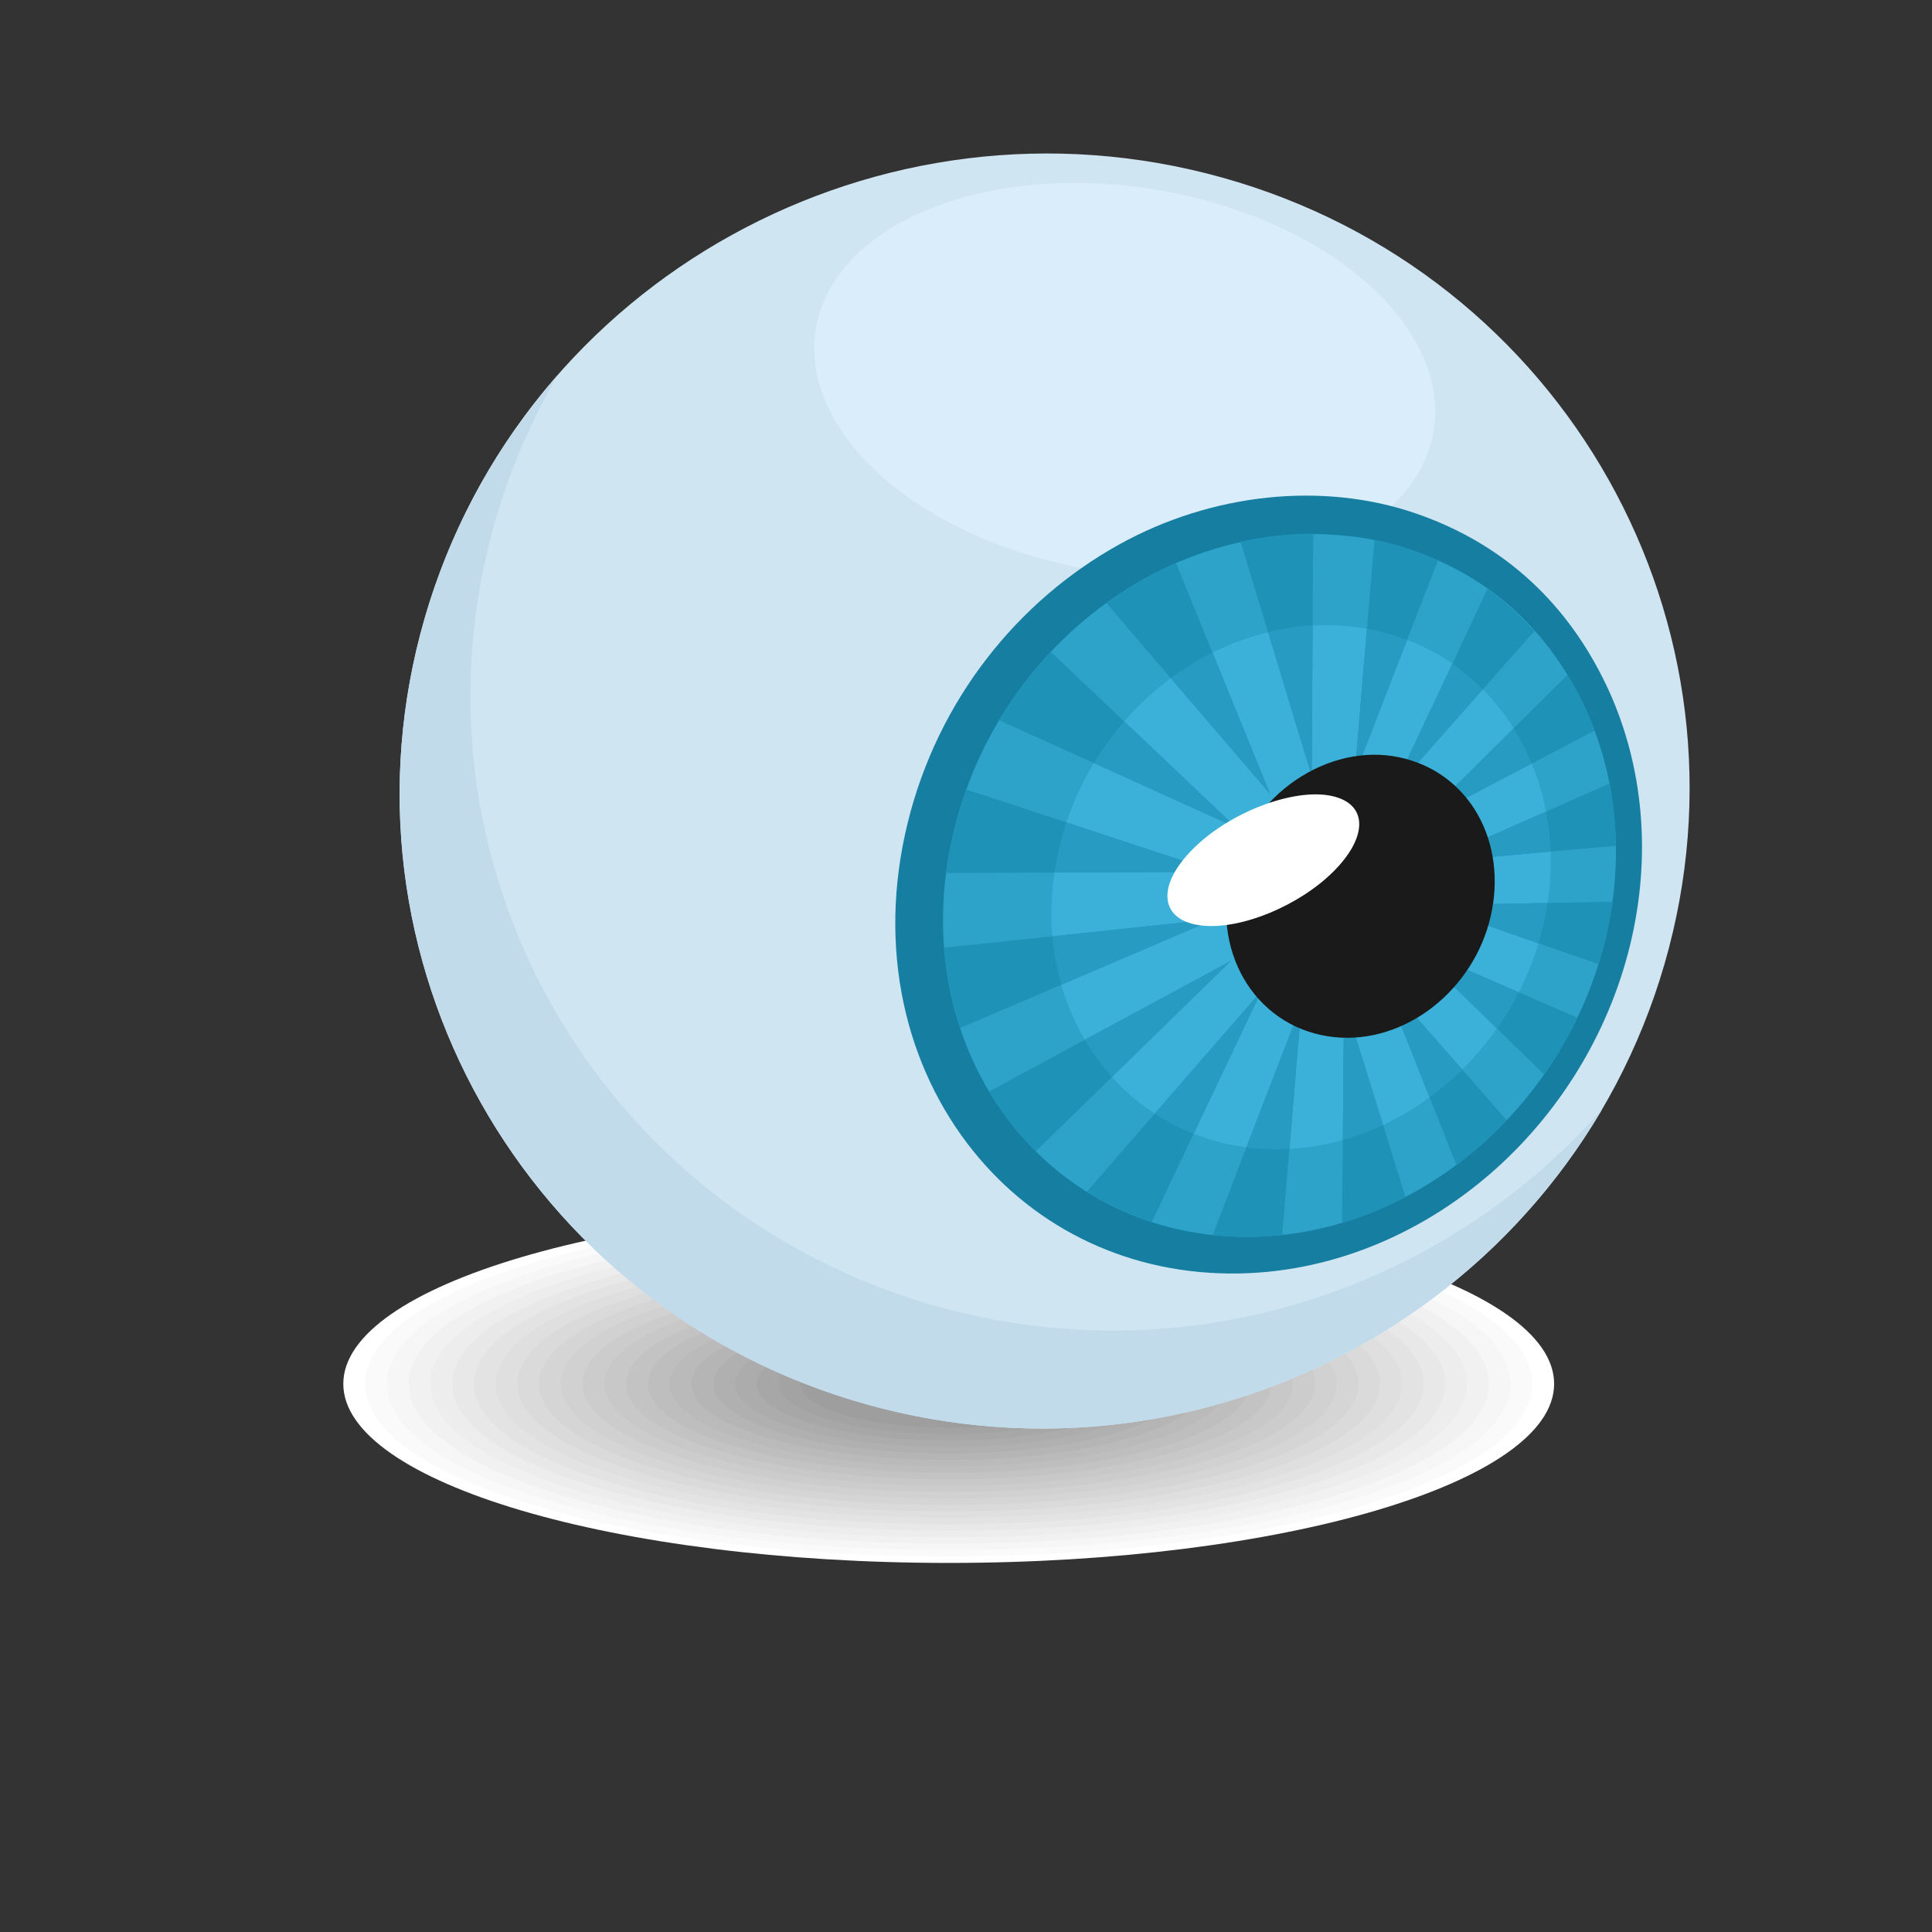 <?xml version="1.0" encoding="UTF-8" standalone="no"?>
<!-- Created with Inkscape (http://www.inkscape.org/) -->

<svg
   version="1.1"
   id="svg14618"
   width="880"
   height="880"
   viewBox="0 0 880 880"
   sodipodi:docname="eyeball-vector-clipart-pdv.svg"
   inkscape:version="1.2 (dc2aedaf03, 2022-05-15)"
   xmlns:inkscape="http://www.inkscape.org/namespaces/inkscape"
   xmlns:sodipodi="http://sodipodi.sourceforge.net/DTD/sodipodi-0.dtd"
   xmlns="http://www.w3.org/2000/svg"
   xmlns:svg="http://www.w3.org/2000/svg">
  <rect x="0" y="0" width="880" height="880" fill="#333333" stroke="none"/>
  <defs
     id="defs14622">
    <clipPath
       clipPathUnits="userSpaceOnUse"
       id="clipPath14634">
      <path
         d="M 0,660 H 660 V 0 H 0 Z"
         id="path14632" />
    </clipPath>
  </defs>
  <sodipodi:namedview
     id="namedview14620"
     pagecolor="#ffffff"
     bordercolor="#000000"
     borderopacity="0.25"
     inkscape:showpageshadow="2"
     inkscape:pageopacity="0.0"
     inkscape:pagecheckerboard="0"
     inkscape:deskcolor="#d1d1d1"
     showgrid="false"
     inkscape:zoom="0.95113636"
     inkscape:cx="441.05137"
     inkscape:cy="440.52569"
     inkscape:window-width="1920"
     inkscape:window-height="1017"
     inkscape:window-x="-8"
     inkscape:window-y="-8"
     inkscape:window-maximized="1"
     inkscape:current-layer="g14626">
    <inkscape:page
       x="0"
       y="0"
       id="page14624"
       width="880"
       height="880" />
  </sodipodi:namedview>
  <g
     id="g14626"
     inkscape:groupmode="layer"
     inkscape:label="Page 1"
     transform="matrix(1.333,0,0,-1.333,0,880)">
    <g
       id="g14628">
      <g
         id="g14630"
         clip-path="url(#clipPath14634)">
        <g
           id="g14636"
           transform="translate(324.175,126.111)">
          <path
             d="m 0,0 c 113.94,0 206.87,27.491 206.87,61.196 0,33.707 -92.93,61.199 -206.87,61.199 -113.939,0 -206.869,-27.492 -206.869,-61.199 C -206.869,27.491 -113.939,0 0,0"
             style="fill:#ffffff;fill-opacity:1;fill-rule:evenodd;stroke:none"
             id="path14638" />
        </g>
        <g
           id="g14640"
           transform="translate(324.175,246.306)">
          <path
             d="m 0,0 c 110.145,0 199.436,-26.414 199.436,-58.998 0,-32.582 -89.291,-58.996 -199.436,-58.996 -110.146,0 -199.436,26.414 -199.436,58.996 C -199.436,-26.414 -110.146,0 0,0"
             style="fill:#fafafa;fill-opacity:1;fill-rule:evenodd;stroke:none"
             id="path14642" />
        </g>
        <g
           id="g14644"
           transform="translate(324.175,244.106)">
          <path
             d="m 0,0 c 106.039,0 192.002,-25.431 192.002,-56.799 0,-31.368 -85.963,-56.799 -192.002,-56.799 -106.039,0 -192.003,25.431 -192.003,56.799 C -192.003,-25.43 -106.039,0 0,0"
             style="fill:#f6f6f6;fill-opacity:1;fill-rule:evenodd;stroke:none"
             id="path14646" />
        </g>
        <g
           id="g14648"
           transform="translate(324.175,241.908)">
          <path
             d="m 0,0 c 101.934,0 184.569,-24.445 184.569,-54.601 0,-30.153 -82.635,-54.598 -184.569,-54.598 -101.934,0 -184.566,24.445 -184.566,54.598 C -184.566,-24.445 -101.934,0 0,0"
             style="fill:#f1f1f1;fill-opacity:1;fill-rule:evenodd;stroke:none"
             id="path14650" />
        </g>
        <g
           id="g14652"
           transform="translate(324.175,239.709)">
          <path
             d="m 0,0 c 97.829,0 177.135,-23.462 177.135,-52.401 0,-28.94 -79.306,-52.402 -177.135,-52.402 -97.83,0 -177.134,23.462 -177.134,52.402 C -177.134,-23.462 -97.83,0 0,0"
             style="fill:#ededed;fill-opacity:1;fill-rule:evenodd;stroke:none"
             id="path14654" />
        </g>
        <g
           id="g14656"
           transform="translate(324.175,237.509)">
          <path
             d="m 0,0 c 93.723,0 169.7,-22.477 169.7,-50.201 0,-27.726 -75.977,-50.201 -169.7,-50.201 -93.723,0 -169.7,22.475 -169.7,50.201 C -169.7,-22.477 -93.723,0 0,0"
             style="fill:#e8e8e8;fill-opacity:1;fill-rule:evenodd;stroke:none"
             id="path14658" />
        </g>
        <g
           id="g14660"
           transform="translate(324.175,235.31)">
          <path
             d="m 0,0 c 89.618,0 162.266,-21.491 162.266,-48.002 0,-26.511 -72.648,-48.002 -162.266,-48.002 -89.617,0 -162.268,21.491 -162.268,48.002 C -162.268,-21.491 -89.617,0 0,0"
             style="fill:#e3e3e3;fill-opacity:1;fill-rule:evenodd;stroke:none"
             id="path14662" />
        </g>
        <g
           id="g14664"
           transform="translate(324.175,233.111)">
          <path
             d="M 0,0 C 85.51,0 154.835,-20.507 154.835,-45.804 154.835,-71.1 85.51,-91.606 0,-91.606 c -85.512,0 -154.833,20.507 -154.833,45.802 C -154.833,-20.506 -85.512,0 0,0"
             style="fill:#dfdfdf;fill-opacity:1;fill-rule:evenodd;stroke:none"
             id="path14666" />
        </g>
        <g
           id="g14668"
           transform="translate(324.175,230.912)">
          <path
             d="m 0,0 c 81.407,0 147.401,-19.522 147.401,-43.604 0,-24.081 -65.994,-43.605 -147.401,-43.605 -81.408,0 -147.399,19.524 -147.399,43.605 C -147.399,-19.522 -81.408,0 0,0"
             style="fill:#dadada;fill-opacity:1;fill-rule:evenodd;stroke:none"
             id="path14670" />
        </g>
        <g
           id="g14672"
           transform="translate(324.175,228.714)">
          <path
             d="m 0,0 c 77.299,0 139.965,-18.538 139.965,-41.404 0,-22.869 -62.666,-41.407 -139.965,-41.407 -77.301,0 -139.965,18.539 -139.965,41.407 C -139.965,-18.537 -77.301,0 0,0"
             style="fill:#d5d5d5;fill-opacity:1;fill-rule:evenodd;stroke:none"
             id="path14674" />
        </g>
        <g
           id="g14676"
           transform="translate(324.175,226.515)">
          <path
             d="M 0,0 C 73.196,0 132.534,-17.554 132.534,-39.207 132.534,-60.86 73.196,-78.412 0,-78.412 c -73.197,0 -132.532,17.552 -132.532,39.205 C -132.532,-17.554 -73.197,0 0,0"
             style="fill:#d1d1d1;fill-opacity:1;fill-rule:evenodd;stroke:none"
             id="path14678" />
        </g>
        <g
           id="g14680"
           transform="translate(324.175,224.315)">
          <path
             d="m 0,0 c 69.09,0 125.1,-16.567 125.1,-37.007 0,-20.437 -56.01,-37.007 -125.1,-37.007 -69.09,0 -125.099,16.57 -125.099,37.007 C -125.099,-16.567 -69.09,0 0,0"
             style="fill:#cccccc;fill-opacity:1;fill-rule:evenodd;stroke:none"
             id="path14682" />
        </g>
        <g
           id="g14684"
           transform="translate(324.175,222.116)">
          <path
             d="m 0,0 c 64.985,0 117.664,-15.584 117.664,-34.809 0,-19.224 -52.679,-34.807 -117.664,-34.807 -64.986,0 -117.666,15.583 -117.666,34.807 C -117.666,-15.584 -64.986,0 0,0"
             style="fill:#c8c8c8;fill-opacity:1;fill-rule:evenodd;stroke:none"
             id="path14686" />
        </g>
        <g
           id="g14688"
           transform="translate(324.175,219.917)">
          <path
             d="m 0,0 c 60.879,0 110.231,-14.6 110.231,-32.609 0,-18.009 -49.352,-32.61 -110.231,-32.61 -60.881,0 -110.23,14.601 -110.23,32.61 C -110.23,-14.6 -60.881,0 0,0"
             style="fill:#c3c3c3;fill-opacity:1;fill-rule:evenodd;stroke:none"
             id="path14690" />
        </g>
        <g
           id="g14692"
           transform="translate(324.175,217.719)">
          <path
             d="M 0,0 C 56.774,0 102.797,-13.615 102.797,-30.411 102.797,-47.205 56.774,-60.82 0,-60.82 c -56.773,0 -102.798,13.615 -102.798,30.409 C -102.798,-13.615 -56.773,0 0,0"
             style="fill:#bebebe;fill-opacity:1;fill-rule:evenodd;stroke:none"
             id="path14694" />
        </g>
        <g
           id="g14696"
           transform="translate(324.175,215.519)">
          <path
             d="m 0,0 c 52.668,0 95.364,-12.631 95.364,-28.212 0,-15.58 -42.696,-28.21 -95.364,-28.21 -52.668,0 -95.364,12.63 -95.364,28.21 C -95.364,-12.631 -52.668,0 0,0"
             style="fill:#bababa;fill-opacity:1;fill-rule:evenodd;stroke:none"
             id="path14698" />
        </g>
        <g
           id="g14700"
           transform="translate(324.175,213.321)">
          <path
             d="m 0,0 c 48.561,0 87.93,-11.648 87.93,-26.014 0,-14.367 -39.369,-26.011 -87.93,-26.011 -48.563,0 -87.932,11.645 -87.932,26.011 C -87.932,-11.648 -48.563,0 0,0"
             style="fill:#b5b5b5;fill-opacity:1;fill-rule:evenodd;stroke:none"
             id="path14702" />
        </g>
        <g
           id="g14704"
           transform="translate(324.175,211.12)">
          <path
             d="m 0,0 c 44.456,0 80.497,-10.66 80.497,-23.812 0,-13.151 -36.041,-23.811 -80.497,-23.811 -44.457,0 -80.497,10.66 -80.497,23.811 C -80.497,-10.66 -44.457,0 0,0"
             style="fill:#b0b0b0;fill-opacity:1;fill-rule:evenodd;stroke:none"
             id="path14706" />
        </g>
        <g
           id="g14708"
           transform="translate(324.175,208.922)">
          <path
             d="m 0,0 c 40.352,0 73.063,-9.678 73.063,-21.614 0,-11.937 -32.711,-21.613 -73.063,-21.613 -40.352,0 -73.063,9.676 -73.063,21.613 C -73.063,-9.678 -40.352,0 0,0"
             style="fill:#acacac;fill-opacity:1;fill-rule:evenodd;stroke:none"
             id="path14710" />
        </g>
        <g
           id="g14712"
           transform="translate(324.175,206.723)">
          <path
             d="m 0,0 c 36.245,0 65.629,-8.691 65.629,-19.415 0,-10.723 -29.384,-19.413 -65.629,-19.413 -36.246,0 -65.631,8.69 -65.631,19.413 C -65.631,-8.691 -36.246,0 0,0"
             style="fill:#a7a7a7;fill-opacity:1;fill-rule:evenodd;stroke:none"
             id="path14714" />
        </g>
        <g
           id="g14716"
           transform="translate(324.175,204.524)">
          <path
             d="m 0,0 c 32.141,0 58.196,-7.709 58.196,-17.217 0,-9.508 -26.055,-17.216 -58.196,-17.216 -32.142,0 -58.196,7.708 -58.196,17.216 C -58.196,-7.709 -32.142,0 0,0"
             style="fill:#a3a3a3;fill-opacity:1;fill-rule:evenodd;stroke:none"
             id="path14718" />
        </g>
        <g
           id="g14720"
           transform="translate(324.175,172.292)">
          <path
             d="M 0,0 C 27.96,0 50.764,6.746 50.764,15.018 50.764,23.289 27.96,30.033 0,30.033 -27.959,30.033 -50.762,23.289 -50.762,15.018 -50.762,6.746 -27.959,0 0,0"
             style="fill:#9e9e9e;fill-opacity:1;fill-rule:evenodd;stroke:none"
             id="path14722" />
        </g>
        <g
           id="g14724"
           transform="translate(417.672,599.479)">
          <path
             d="M 0,0 C 116.979,-32.663 184.621,-152.984 151.082,-268.746 117.543,-384.509 -4.477,-451.874 -121.453,-419.21 -238.434,-386.55 -306.074,-266.229 -272.534,-150.466 -238.996,-34.705 -116.977,32.662 0,0"
             style="fill:#d0e5f2;fill-opacity:1;fill-rule:evenodd;stroke:none"
             id="path14726" />
        </g>
        <g
           id="g14728"
           transform="translate(485.611,539.706)">
          <path
             d="m 0,0 c 17.352,-36.798 -13.939,-70.828 -69.891,-76.004 -55.951,-5.173 -115.373,20.463 -132.725,57.262 -17.35,36.801 13.941,70.83 69.891,76.004 C -76.773,62.438 -17.352,36.801 0,0"
             style="fill:#daedfa;fill-opacity:1;fill-rule:evenodd;stroke:none"
             id="path14730" />
        </g>
        <g
           id="g14732"
           transform="translate(483.654,484.773)">
          <path
             d="m 0,0 c 31.697,-10.856 52.565,-32.254 65.141,-58.563 11.988,-25.082 15.724,-55.401 8.851,-86.211 -6.922,-31.014 -23.679,-58.557 -46.039,-78.793 -23.67,-21.42 -54.719,-35.561 -88.17,-36.183 -36.732,-0.668 -69.203,14.853 -90.912,41.865 -23.103,28.741 -32.88,69.015 -22.427,111.876 10.364,42.489 37.911,76.204 72.111,95.238 C -69.576,6.968 -31.697,10.855 0,0"
             style="fill:#157ea1;fill-opacity:1;fill-rule:evenodd;stroke:none"
             id="path14734" />
        </g>
        <g
           id="g14736"
           transform="translate(480.84,472.724)">
          <path
             d="m 0,0 c 28.83,-9.356 48.201,-28.577 59.867,-52.479 11.154,-22.858 14.66,-50.619 8.346,-78.914 -6.377,-28.451 -21.813,-53.58 -42.438,-71.926 -21.705,-19.302 -49.978,-31.831 -80.285,-31.887 -32.931,-0.086 -61.82,14.377 -80.949,38.861 -20.228,25.891 -28.666,61.811 -19.438,99.907 9.196,37.851 33.489,68.021 63.766,85.4 C -62.719,5.274 -28.828,9.357 0,0"
             style="fill:#2da3ca;fill-opacity:1;fill-rule:evenodd;stroke:none"
             id="path14738" />
        </g>
        <g
           id="g14740"
           transform="translate(474.117,443.709)">
          <path
             d="m 0,0 c 21.834,-6.149 37.172,-20.307 46.426,-38.3 8.947,-17.395 11.912,-38.783 6.974,-60.693 -4.949,-21.981 -17.181,-41.253 -33.281,-54.983 -16.762,-14.298 -38.297,-23.049 -60.951,-22.214 -24.143,0.894 -44.832,12.36 -58.244,30.709 -13.961,19.102 -19.608,45.067 -13.053,72.428 6.516,27.187 23.584,49.257 45.051,62.482 C -46.57,2.066 -21.834,6.151 0,0"
             style="fill:#3bb1d9;fill-opacity:1;fill-rule:evenodd;stroke:none"
             id="path14742" />
        </g>
        <g
           id="g14744"
           transform="translate(423.918,475.07)">
          <path
             d="m 0,0 c 8.203,1.838 16.488,2.744 24.81,2.755 -0.078,-12.849 -0.189,-25.626 -0.246,-38.323 -0.113,-14.904 -0.193,-29.69 -0.267,-44.379 -4.242,13.832 -8.514,27.919 -12.854,42.304 C 7.652,-25.313 3.853,-12.732 0,0 m -45.881,-20.926 c 9.174,-10.725 18.059,-21.124 26.783,-31.266 9.993,-11.662 19.696,-22.975 29.137,-33.959 -5.551,13.575 -11.197,27.446 -16.939,41.591 -4.987,12.212 -10.067,24.629 -15.174,37.3 -8.274,-3.646 -16.293,-8.239 -23.807,-13.666 m -36.588,-40.1 c 13.49,-6.108 26.621,-12.033 39.27,-17.754 14.404,-6.559 28.289,-12.852 41.695,-18.922 -10.615,10.059 -21.57,20.444 -32.844,31.165 -9.9,9.334 -20.074,18.966 -30.48,28.865 -6.613,-7.024 -12.553,-14.825 -17.641,-23.354 m -18.193,-52.204 c 0.628,4.809 1.521,9.648 2.687,14.447 1.165,4.799 2.589,9.493 4.249,14.113 14.312,-4.723 28.132,-9.256 41.576,-13.682 15.199,-5.022 29.838,-9.854 43.992,-14.464 -15.24,-0.062 -31.078,-0.126 -47.489,-0.2 -14.539,-0.073 -29.488,-0.13 -45.015,-0.214 m 4.844,-52.922 c 14.41,6.168 28.421,12.131 42.029,17.953 15.486,6.619 30.465,13.027 44.945,19.235 -15.246,-1.641 -31.076,-3.312 -47.543,-5.043 -14.441,-1.507 -29.443,-3.088 -44.906,-4.729 0.749,-9.553 2.622,-18.748 5.475,-27.416 m 25.838,-42.137 c 10.765,10.529 21.351,20.795 31.714,30.931 11.891,11.627 23.547,22.994 34.918,34.096 -13.81,-7.476 -28.105,-15.196 -42.828,-23.129 -12.881,-6.958 -26.111,-14.131 -39.73,-21.469 4.49,-7.543 9.847,-14.402 15.926,-20.429 m 39.615,-24.204 c 5.879,12.408 11.703,24.7 17.498,36.903 6.728,14.215 13.431,28.255 20.043,42.153 -10.268,-11.81 -20.737,-23.845 -31.434,-36.137 -9.265,-10.659 -18.693,-21.521 -28.271,-32.538 6.894,-4.325 14.302,-7.805 22.164,-10.381 m 44.562,-4.408 c -3.881,-0.423 -7.779,-0.64 -11.785,-0.649 -4.006,-0.013 -8.041,0.193 -11.961,0.602 4.727,12.32 9.449,24.524 14.111,36.702 5.467,14.216 10.907,28.326 16.305,42.28 -1.256,-14.321 -2.447,-28.598 -3.625,-42.852 -1.004,-12.085 -2.015,-24.089 -3.045,-36.083 m 42.158,12.997 c -3.132,9.926 -6.269,19.995 -9.439,30.237 -3.814,12.195 -7.668,24.607 -11.592,37.215 -0.121,-13.935 -0.244,-27.807 -0.336,-41.572 -0.107,-11.63 -0.221,-23.203 -0.32,-34.726 7.537,2.249 14.779,5.245 21.687,8.846 m 34.579,26.211 c -5.288,-5.559 -11.024,-10.695 -17.18,-15.258 -3.719,9.302 -7.473,18.752 -11.283,28.364 -4.575,11.506 -9.215,23.215 -13.944,35.157 8.084,-9.216 15.977,-18.208 23.686,-26.945 6.383,-7.264 12.605,-14.368 18.721,-21.318 m 24.169,35.019 c -8.029,3.502 -16.269,7.073 -24.738,10.738 -10.246,4.425 -20.801,9.041 -31.703,13.782 8.617,-8.432 17.004,-16.583 25.188,-24.559 6.755,-6.615 13.38,-13.054 19.869,-19.351 4.285,6.109 8.082,12.583 11.384,19.39 M 127.08,-123 c -0.49,-3.569 -1.141,-7.144 -1.945,-10.74 -0.807,-3.595 -1.756,-7.147 -2.844,-10.622 -8.23,2.865 -16.649,5.806 -25.307,8.801 -10.502,3.662 -21.359,7.444 -32.517,11.344 12.101,0.221 23.869,0.449 35.246,0.674 9.34,0.182 18.469,0.354 27.367,0.543 m -1.016,40.378 c 1.333,-6.88 2.083,-13.989 2.208,-21.28 -8.963,-0.774 -18.122,-1.602 -27.571,-2.443 -11.469,-1.04 -23.279,-2.094 -35.488,-3.18 11.685,5.165 23.045,10.183 34.105,15.082 9.118,4.034 18.041,7.946 26.746,11.821 m -14.388,37.08 c -7.404,-7.366 -14.94,-14.827 -22.621,-22.434 -9.225,-9.173 -18.66,-18.525 -28.256,-28.072 11.519,6.028 22.761,11.91 33.699,17.637 9.014,4.736 17.836,9.341 26.449,13.872 -2.486,6.664 -5.574,13.011 -9.271,18.997 M 84.334,-16.136 C 79.469,-26.54 74.537,-36.983 69.588,-47.58 63.666,-60.159 57.693,-72.812 51.676,-85.624 c 9.156,10.377 18.154,20.567 26.986,30.553 7.365,8.31 14.596,16.528 21.73,24.574 -4.783,5.296 -10.13,10.098 -16.058,14.361 m -27.41,13.791 c 3.636,-1.181 7.133,-2.534 10.511,-4.066 -4.304,-11.07 -8.593,-22.171 -12.957,-33.366 -5.158,-13.265 -10.341,-26.633 -15.539,-40.13 1.221,14.412 2.426,28.853 3.655,43.371 1.051,12.325 2.094,24.714 3.148,37.132 3.785,-0.77 7.541,-1.762 11.182,-2.941"
             style="fill:#1f92b8;fill-opacity:1;fill-rule:evenodd;stroke:none"
             id="path14746" />
        </g>
        <g
           id="g14748"
           transform="translate(433.293,444.224)">
          <path
             d="m 0,0 c 0.664,-2.266 1.375,-4.536 2.068,-6.796 4.34,-14.386 8.61,-28.472 12.854,-42.305 0.074,14.689 0.154,29.475 0.266,44.379 0.007,2.306 0.023,4.64 0.042,7.005 C 10.113,1.99 5.008,1.212 0,0 m -33.252,-15.772 c 4.578,3.335 9.315,6.261 14.256,8.771 0.892,-2.261 1.793,-4.488 2.721,-6.712 5.744,-14.145 11.386,-28.016 16.937,-41.592 -9.439,10.984 -19.142,22.297 -29.135,33.959 -1.578,1.847 -3.164,3.675 -4.779,5.574 m -26.285,-29.025 c 2.336,-1.052 4.65,-2.096 6.963,-3.137 14.404,-6.559 28.289,-12.852 41.695,-18.921 -10.615,10.058 -21.57,20.444 -32.844,31.166 -1.83,1.667 -3.642,3.399 -5.451,5.137 -3.773,-4.41 -7.269,-9.153 -10.363,-14.245 M -73,-82.214 c 0.432,2.86 0.998,5.749 1.697,8.648 0.698,2.897 1.496,5.688 2.399,8.479 2.445,-0.828 4.898,-1.622 7.377,-2.419 15.203,-5.02 29.837,-9.853 43.994,-14.464 -15.239,-0.063 -31.076,-0.126 -47.489,-0.201 -2.677,-0.028 -5.351,-0.031 -7.978,-0.043 m 2.355,-38.307 c 2.491,1.044 4.989,2.111 7.483,3.168 15.482,6.62 30.463,13.028 44.943,19.235 -15.246,-1.641 -31.076,-3.313 -47.545,-5.042 -2.631,-0.246 -5.248,-0.53 -7.937,-0.804 0.533,-5.714 1.566,-11.275 3.056,-16.557 m 17.352,-31.527 c -3.518,3.87 -6.582,8.115 -9.307,12.693 2.364,1.257 4.731,2.533 7.049,3.81 14.723,7.933 29.02,15.653 42.828,23.129 -11.371,-11.102 -23.029,-22.469 -34.918,-34.096 -1.91,-1.843 -3.795,-3.699 -5.652,-5.536 m 27.859,-19.439 c 1.075,2.258 2.143,4.485 3.192,6.743 6.728,14.217 13.431,28.255 20.045,42.153 -10.27,-11.809 -20.739,-23.845 -31.436,-36.137 -1.699,-1.949 -3.4,-3.901 -5.08,-5.864 4.141,-2.704 8.608,-5.011 13.279,-6.895 m 32.75,-5.167 c -2.431,-0.122 -4.839,-0.139 -7.324,-0.051 -2.488,0.091 -4.975,0.286 -7.379,0.611 0.854,2.215 1.688,4.458 2.575,6.695 5.466,14.215 10.904,28.325 16.304,42.28 -1.256,-14.321 -2.447,-28.598 -3.625,-42.853 -0.189,-2.255 -0.396,-4.48 -0.551,-6.682 m 32.018,8.169 c -4.455,-2.071 -9.064,-3.805 -13.795,-5.152 0.012,2.161 0.039,4.298 0.074,6.459 0.092,13.765 0.217,27.637 0.336,41.573 3.924,-12.609 7.779,-25.021 11.594,-37.214 0.594,-1.899 1.191,-3.784 1.791,-5.666 m 27.039,18.924 c -1.162,1.338 -2.353,2.66 -3.535,4.032 -7.709,8.737 -15.602,17.731 -23.686,26.945 4.729,-11.942 9.371,-23.65 13.942,-35.159 0.707,-1.759 1.41,-3.533 2.138,-5.307 3.913,2.892 7.653,6.061 11.141,9.489 m 19.322,26.453 c -2.193,-4.342 -4.703,-8.495 -7.472,-12.423 -1.245,1.216 -2.485,2.435 -3.748,3.664 -8.184,7.974 -16.571,16.126 -25.19,24.559 10.904,-4.741 21.459,-9.357 31.705,-13.782 1.592,-0.68 3.16,-1.352 4.705,-2.018 m 9.844,30.528 c -0.342,-2.301 -0.785,-4.598 -1.314,-6.928 -0.526,-2.332 -1.124,-4.629 -1.788,-6.88 -1.619,0.55 -3.238,1.1 -4.828,1.674 -10.504,3.661 -21.359,7.443 -32.519,11.343 12.103,0.222 23.871,0.449 35.248,0.674 1.723,0.034 3.449,0.068 5.201,0.117 m -0.535,31.235 c -1.682,-0.764 -3.357,-1.508 -5.061,-2.252 -11.06,-4.899 -22.42,-9.919 -34.105,-15.082 12.209,1.087 24.019,2.14 35.49,3.181 1.748,0.159 3.498,0.319 5.24,0.452 -0.164,4.682 -0.685,9.254 -1.564,13.701 m -11.051,28.406 c 2.367,-3.811 4.438,-7.803 6.162,-11.986 -1.656,-0.878 -3.31,-1.76 -4.99,-2.639 -10.94,-5.727 -22.182,-11.612 -33.701,-17.637 9.596,9.546 19.029,18.898 28.256,28.071 1.418,1.404 2.836,2.802 4.273,4.191 m -21.008,22.072 c -0.914,-1.969 -1.822,-3.918 -2.732,-5.867 -5.922,-12.578 -11.897,-25.232 -17.912,-38.044 9.156,10.377 18.152,20.568 26.986,30.553 1.355,1.568 2.727,3.101 4.094,4.602 -3.188,3.198 -6.656,6.149 -10.436,8.756 M 47.517,-2.721 C 46.703,-4.794 45.912,-6.877 45.103,-8.93 39.945,-22.196 34.76,-35.563 29.564,-49.06 c 1.221,14.412 2.426,28.852 3.655,43.37 0.172,2.264 0.375,4.549 0.603,6.832 2.317,-0.453 4.682,-1.006 7.002,-1.657 2.318,-0.649 4.518,-1.375 6.693,-2.206"
             style="fill:#279bc2;fill-opacity:1;fill-rule:evenodd;stroke:none"
             id="path14750" />
        </g>
        <g
           id="g14752"
           transform="translate(478.174,401.386)">
          <path
             d="M 0,0 C 24.152,-5.148 36.965,-29.147 31.209,-54.272 25.436,-79.483 2.043,-98.058 -22.145,-95.617 -47.826,-93.021 -64.32,-68.18 -57.754,-40.309 -51.254,-12.596 -24.15,5.15 0,0"
             style="fill:#1a1a1a;fill-opacity:1;fill-rule:evenodd;stroke:none"
             id="path14754" />
        </g>
        <g
           id="g14756"
           transform="translate(454.955,388.205)">
          <path
             d="m 0,0 c 12.625,-2.694 12.41,-14.038 0.84,-25.682 -11.613,-11.685 -31.496,-20.059 -45.022,-18.628 -14.359,1.524 -16.05,13.305 -3.105,26.219 C -34.434,-5.249 -12.621,2.695 0,0"
             style="fill:#ffffff;fill-opacity:1;fill-rule:evenodd;stroke:none"
             id="path14758" />
        </g>
        <g
           id="g14760"
           transform="translate(547.438,281.13)">
          <path
             d="m 0,0 c -49.5,-84.446 -152.164,-128.522 -251.22,-100.863 -116.98,32.662 -184.619,152.984 -151.081,268.745 9.176,31.671 24.985,59.705 45.49,83.075 -8.955,-15.277 -16.179,-31.869 -21.315,-49.604 C -411.667,85.592 -344.027,-34.731 -227.045,-67.393 -142.07,-91.118 -54.445,-62.05 0,0"
             style="fill:#c1dbeb;fill-opacity:1;fill-rule:evenodd;stroke:none"
             id="path14762" />
        </g>
      </g>
    </g>
  </g>
</svg>
